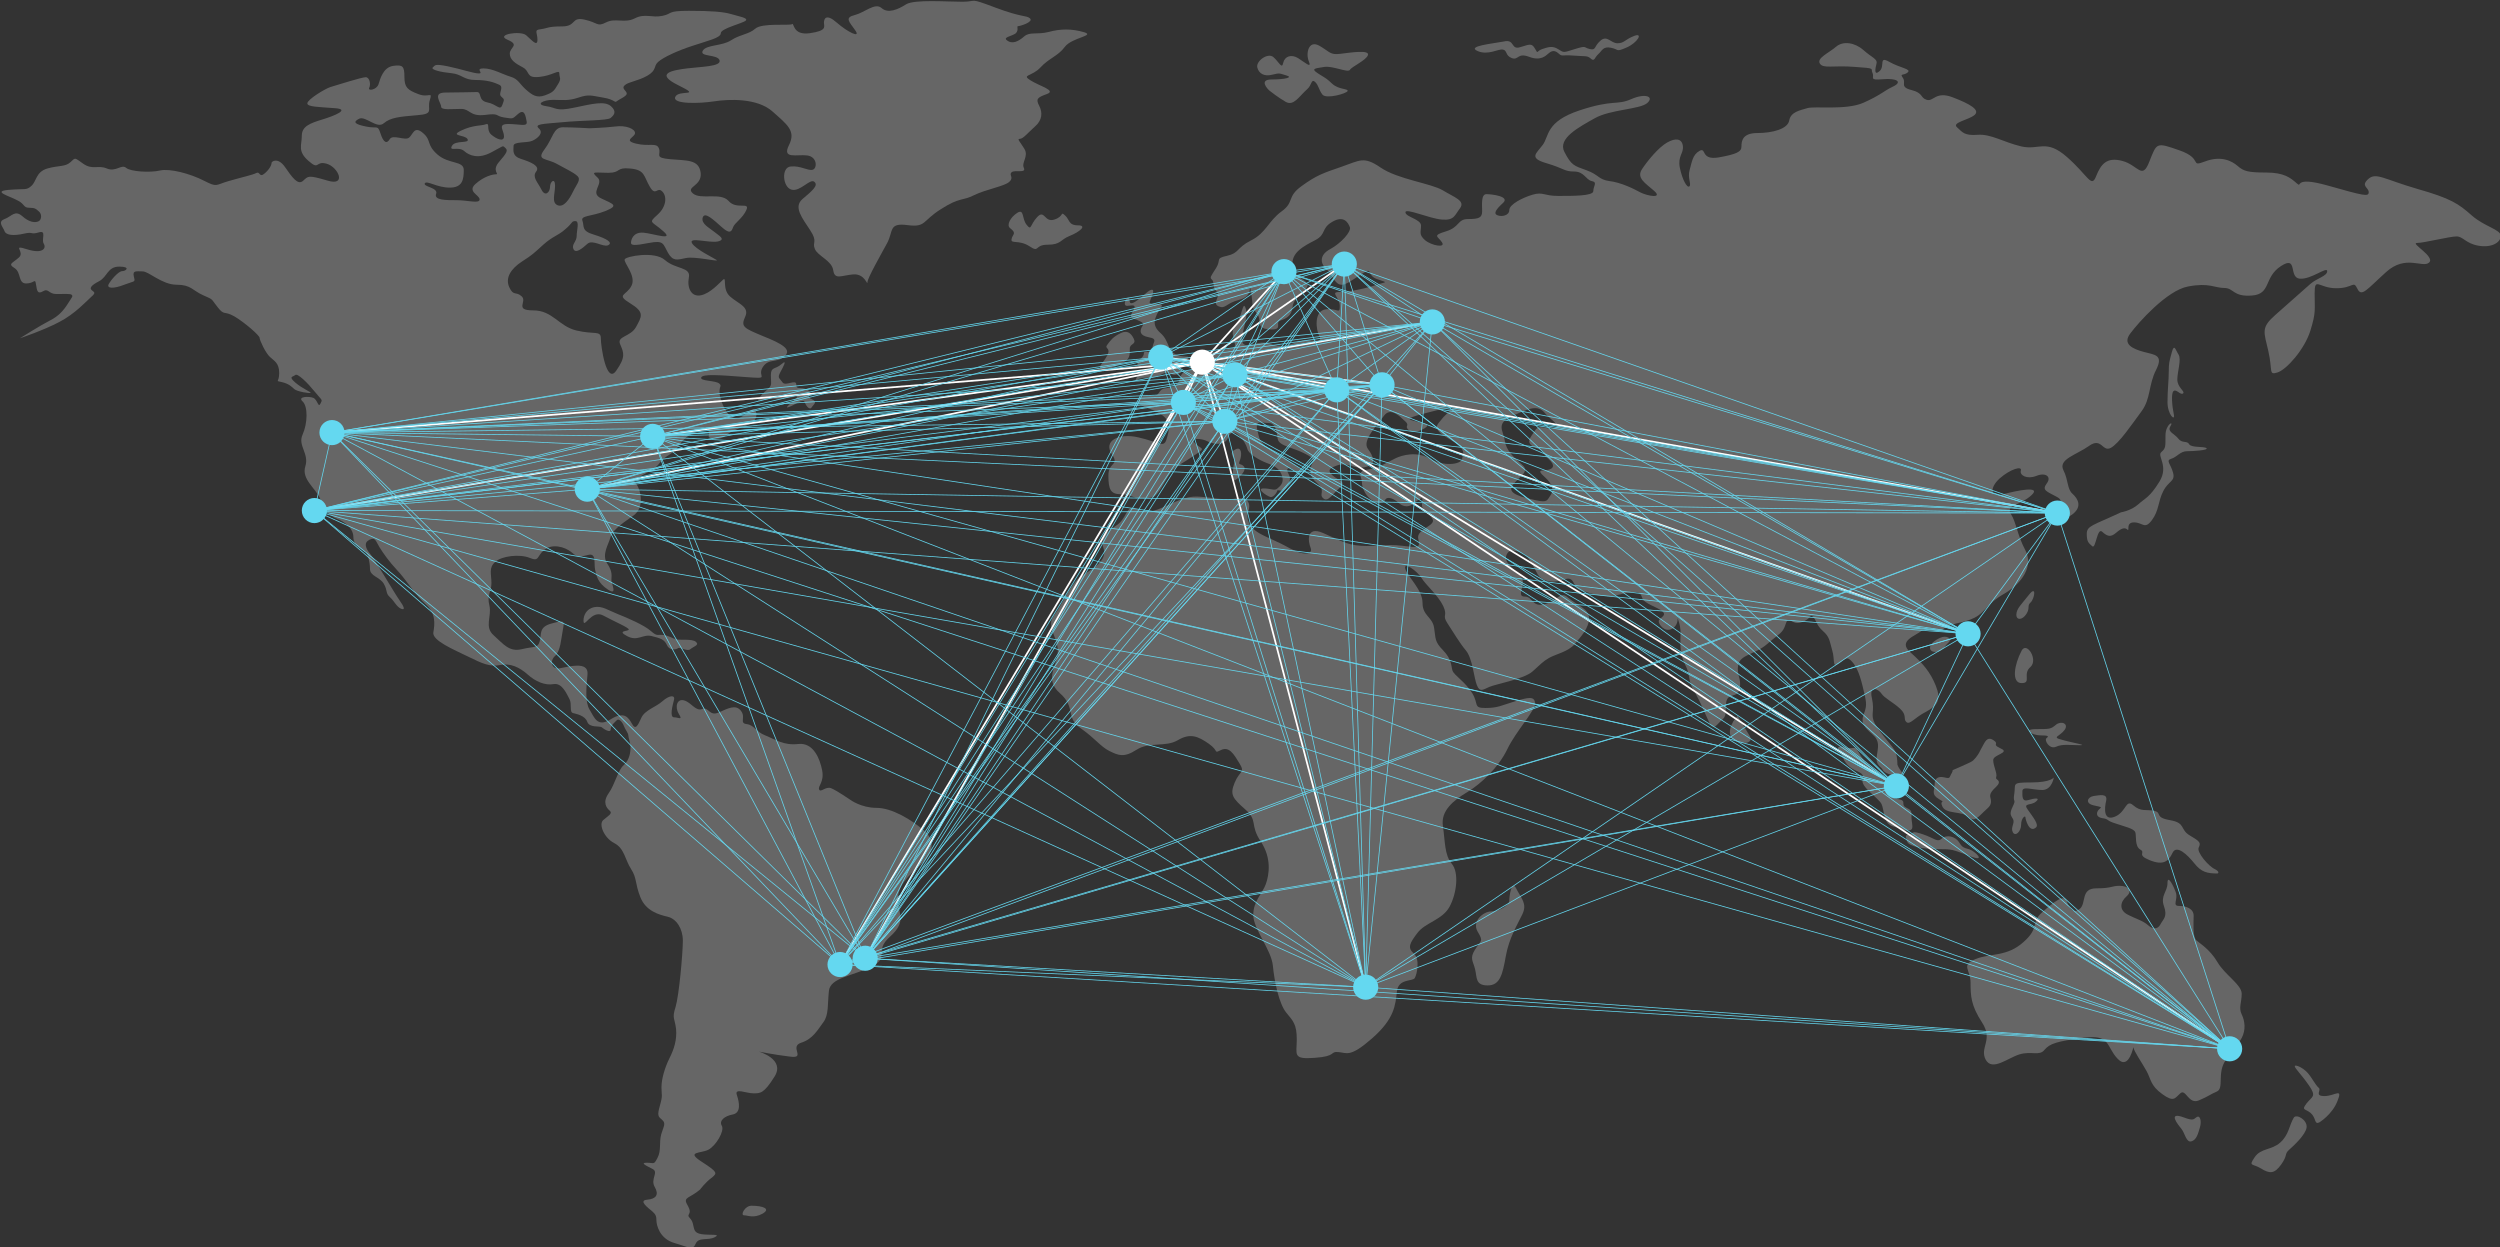 <?xml version="1.0" encoding="utf-8"?>
<!-- Generator: Adobe Illustrator 22.1.0, SVG Export Plug-In . SVG Version: 6.00 Build 0)  -->
<svg version="1.1" xmlns="http://www.w3.org/2000/svg" xmlns:xlink="http://www.w3.org/1999/xlink" x="0px" y="0px"
	 viewBox="0 0 994 496" style="enable-background:new 0 0 994 496;" xml:space="preserve">
<rect x="0" y="0" width="994" height="496" fill="#333333" stroke="none"/>
<style type="text/css">
	.st0{opacity:0.25;}
	.st1{fill:#FFFFFF;}
	.st2{fill:none;stroke:#FFFFFF;stroke-width:0.7;stroke-miterlimit:10;}
	.st3{fill:none;stroke:#64D8F0;stroke-width:0.3;stroke-miterlimit:10;}
	.st4{fill:#64D8F0;}
</style>
<g id="WERELD">
	<g class="st0">
		<path class="st1" d="M400.2,15.9c2.2,1.9,4.7,0.6,7-1.4s5-0.6,9.8-1.8c4.7-1.3,9.2-1.3,14,0.1c4.7,1.4-4.8,2.1-7.6,5.8
			c-2.7,3.7-6.3,4.5-9.7,8.2c-3.4,3.7-7.8,2.8-3.9,5.2c3.9,2.4,10.3,4,6.4,5.4c-3.9,1.4-4.4,2-3,4.7c1.4,2.7,1.2,5.7-1.7,8.2
			c-2.8,2.5-4.7,4.9-6,4.9c-1.3,0,0,1,1.8,4s-1.3,5.4-0.2,7.6c1,2.2-3.7,0.6-4.9,1.7c-1.2,1.1,1.1,2-0.9,3.8c-2,1.8-9.1,2.9-14,5.3
			c-4.8,2.4-5.6,0.7-13.1,5.5c-7.6,4.7-5.9,7.4-13.4,6.4c-7.6-1-5.5,2.4-8.1,7.2c-2.6,4.8-7.8,13.9-7.8,15.5c0,1.7-0.9-3.5-5.7-3.1
			c-4.7,0.4-7.3,2.3-7.9-1.6c-0.5-3.9-6.2-5.7-7.3-8.5c-1.2-2.8,1.3-2.7-1.9-7.5c-3.1-4.8-6.7-9.1-3.1-12.3c3.6-3.1,6.6-5.4,4.8-6.9
			c-1.7-1.5-5.7,4.1-9.1,3.1c-3.5-0.9-4.2-8.9-0.3-9.2c3.9-0.4,6.8,1.8,8.7,1.3c1.9-0.5,1.9-5.2-2.2-5.7s-10.1,1.6-7.2-4.1
			c2.8-5.6-0.5-8-6.6-13.4c-6.1-5.4-17.4-4.9-23.2-4c-5.8,0.9-16.8,1.2-15.4-1.8c1.4-3,10.9,0.2,1.2-4.6c-9.8-4.8-2-6,3.5-6.7
			c5.5-0.7,13.6-0.7,12.9-3.2c-0.7-2.5-8.1-1.3-6.7-3.8c1.4-2.5,7.7-1.8,11.3-4.2c3.7-2.4,7-2.3,9.6-4.6c2.7-2.4,13.7-1.1,14.6-1.8
			c0.9-0.8,0.1,4.6,7.1,3.6c7-1,5.6-2.6,5.6-4.2s0.9-3.7,5.1,0c4.2,3.7,9.8,6.5,7.3,3s-4.2-5-0.2-6c4-1,8.1-5.1,10.7-2.8
			c2.6,2.3,6.5,0.6,9.8-1.5c3.3-2,16.2-1,22.3-1c6.2,0,2.2-1.8,13.1,2.3s12.3,3,13.8,4.3c1.6,1.4-3.9,3.1-4.7,3.1
			c-0.8,0,0.5,1.5-1,2.9C402.2,14.4,398.9,14.8,400.2,15.9z"/>
		<path class="st1" d="M401.6,90.7c2.9,2.2,0.9,2.4,0.6,4.4c-0.4,2,2.9,0.1,7.1,2.8c4.2,2.8,1.8-0.6,7.2-0.6s5-2,8.8-3.5
			c3.8-1.5,7.2-4.2,3.3-4.2s-3.3-2.4-5.2-4c-1.9-1.7-0.2,0.4-4.2,1.7c-4,1.3-3.8-4.2-6.8-1c-3,3.2-2.2,5.6-4.2,3.1
			c-2-2.5-0.9-6.5-3.7-4.8C401.7,86.4,400.1,89.5,401.6,90.7z"/>
		<path class="st1" d="M519.8,35.4c-3.3,2.9-5.4,6.9-8.6,5.1c-3.1-1.8-5.7-3.9-6.5-4.5c-0.7-0.6-4.3-4.4,0.9-4.4s8.7-0.8,5.9-1.6
			c-2.8-0.8-2.5-1.1-5.7-0.3c-3.1,0.8-5.3-0.4-5.9-2.9c-0.6-2.5,4.2-6,6.4-4.1c2.2,1.9,3.4,5,3.9,2.3c0.6-2.7,3.3-3.5,5.9-1.9
			c2.6,1.6,5.6,4.4,4.3,1.3c-1.3-3-0.2-8.7,4.2-6.2c4.3,2.5,4.2,3.7,8.3,3.2c4.1-0.5,11.7-1.7,11,0.5c-0.7,2.1-6.5,4.6-7.2,5.9
			c-0.8,1.2-6.8-1.7-10.1-1.2c-3.3,0.6-5.9,0.5-2.4,2.7s3,1.7,5.6,4.1c2.6,2.3,6.4,1.8,6,2.8c-0.4,1-8.5,3.3-10,1.4
			c-1.5-1.9-1.5-3.8-3-5.1C521.3,31.3,521.6,33.8,519.8,35.4z"/>
		<path class="st1" d="M587.5,20.3c4.2,1.8,8.1-0.9,10-0.6c1.9,0.3,0.9,2.4,3.6,3.4c2.7,1,2.2-2.3,6.9-0.5c4.7,1.8,6.7-0.6,7.5-1.2
			c0.8-0.7,2.2-1.9,4-0.3c1.8,1.6,1.1,0.6,6.1,1c5,0.4,5.4-0.1,6.9,1.2c1.5,1.4,1.5-0.5,3-1.8c1.5-1.3,1.8-3.2,5.1-2.5
			c3.3,0.7,1.7,1.8,6.1-0.1s6.8-6.1,3-4.6c-3.8,1.5-3.9,2.9-6.6,2.9s-4.1-3.4-6.8-1s-1.6,3.9-4.2,3.3c-2.6-0.6-1.1-1.5-5.9,0
			c-4.8,1.5-4.3,1.5-6.6,0.1c-2.3-1.5-4-0.9-6.4-0.1c-2.4,0.8-1.6,2.2-2.8,0c-1.3-2.2-1.7-2.1-5.8-0.8c-4.1,1.4-2.1-3.3-6.7-2.2
			C593.3,17.4,583,18.3,587.5,20.3z"/>
		<path class="st1" d="M868.3,444.3c4.2,1.6,3.9,0.5,5.2-0.2s1.9,1.7,1.2,4.1c-0.7,2.4-1.3,5-3.4,5.6c-2.1,0.6-2.6-3.4-4-5
			C866,447.2,861.6,441.8,868.3,444.3z"/>
		<path class="st1" d="M884.9,421.6c-3.5,5-0.5,11.1-3.5,12.4c-3,1.3-2.9,1.7-7.1,3.5c-4.2,1.8-5.2-4.8-7.4-2.8
			c-2.2,1.9-2.5,3.7-7.2,0.3c-4.7-3.4-4.4-5.8-6.2-9.1c-1.8-3.3-5.2-8.1-5.2-9.4s-1.6,9.4-6.3,4.5s-2.7-9.8-13.4-8.4
			c-10.7,1.4-13.6,2.3-15.7,4.8c-2,2.6-5.2,0.4-9.9,1.8c-4.7,1.4-10.9,6.9-13.5,2.1c-2.5-4.8,3.1-7.8-1.4-14.7
			c-4.5-6.9-4.6-10.7-4.6-15.9c0-5.2-4.1-7,2-9.4c6.1-2.4,12.4-0.8,19-6.7c6.7-5.9,2.8-7.8,7.5-11.9c4.7-4.2,8.7-7.3,9.7-4.5
			c0.9,2.8,2.7,5.4,5.3,3.1c2.6-2.3,0.2-8.1,6.5-8.1c6.3,0,5.9-1,9.3-1c3.4,0,5.3,1.9,2.7,4.2c-2.7,2.4-2.8,5.4,0.2,7.1
			c3.1,1.7,6.3,2.5,8.3,4.3c2,1.8,3.9,1.8,5-0.3c1.1-2.1,2.9-3,1.4-7.2c-1.5-4.2,1.4-5.7,1.4-9.2c0-3.5,2.3,0.9,3.3,3.7
			c1,2.8-1.6,5.4,1.3,5.4s5.8,1.1,5.8,3.9c0,2.8-0.5,8.3,1.1,9.8c1.6,1.4,5.4,3.6,8.4,8.7c3,5.1,9.6,8.9,9.6,12.5s-1.3,5.5,0,8.2
			c1.3,2.7,1.7,6.2,0,9.4C889.7,415.6,887.2,418.4,884.9,421.6z"/>
		<path class="st1" d="M912,444.4c-1.9,3.2-1.9,6.8-5.4,9.9c-3.5,3.1-7.7,2.1-10.2,5.9c-2.5,3.7-0.8,2.3,2.6,4.4
			c3.4,2.1,5.3,2.2,8-1.6c2.7-3.8,1.2-4.1,3.1-5.8c1.9-1.7,6.6-6,7-8.9C917.5,445.3,913,442.7,912,444.4z"/>
		<path class="st1" d="M922.1,446.3c-2,0.9-1.1-1.7-3.3-3.7c-2.2-1.9-3.9-1-1.7-3.9c2.2-2.8,4.1-2.6,0.9-7.2
			c-3.2-4.6-5.6-6.7-5.6-7.6c0-0.8,3.9,0.6,6.1,3.9c2.2,3.3,2.6,4,3.5,4.8c1,0.9-1.9,3.2,2.2,3.2c4.1,0,7.4-3.5,5.2,1.9
			C927.3,443.2,922.1,446.3,922.1,446.3z"/>
		<path class="st1" d="M602.8,353.2c2.1,4.1,4.5,6.1,2.5,10.3c-2,4.2-5.3,9.4-6.6,16.7c-1.3,7.3-2.3,11.6-7.2,11.6
			c-4.9,0-4.2-3-5-6.4c-0.8-3.4-2.3-4.2,0-7.9c2.3-3.6,3.5-3,1-7.1c-2.4-4.2,2.4-8,5.3-8c2.9,0,7.3-2.2,7.3-4.4
			C600.1,355.9,601.1,349.9,602.8,353.2z"/>
		<path class="st1" d="M881.7,347.3c-4.2,0-6.5-0.6-9.2-4c-2.8-3.5-7.1-7.6-8.7-4.2c-1.6,3.4-3.7,5.1-9.1,2.9
			c-5.4-2.2-1.4-2.9-3.7-4.2c-2.3-1.3-1.5-5.4-2-6.9c-0.6-1.5-4.1-2.2-7.9-3.5c-3.9-1.2-2.4-1.7-5.2-2.1c-2.8-0.4-2.4-2.5-1.3-3.5
			c1.1-1,1.3-0.8-2.2-1.6s-2.4-3.3,0-3.7c2.4-0.3,5.7-1.2,5,1.9c-0.7,3-1.1,8.2,3.5,6.3c4.6-1.9,4.2-7.2,7.3-4.5
			c3.1,2.7,5,1.5,8.3,2.2c3.3,0.7-0.1,2.6,6.3,3.7c6.4,1.1,3.8,3.7,7.9,6.1c4.1,2.4,4.4,2.9,3.5,4.8c-0.9,1.9,4.1,7.6,6.5,8.6
			C882.9,346.8,881.7,347.3,881.7,347.3z"/>
		<path class="st1" d="M783.8,340.6c-7.7-2.9-7.4-3-13.2-3c-5.8,0-11.6-1-12.3-3c-0.6-2-1.1-2.5,0.9-2.9c2-0.4,0.5-1.6,5.3,0
			c4.8,1.6,5.7,3.4,7.6,1.7c1.9-1.7,5.3-0.8,6.7,1.3c1.3,2.1,1.7,2.3,4.2,3C785.4,338.5,789.7,342.8,783.8,340.6z"/>
		<path class="st1" d="M760,323.9c-0.2,3.8,1.7,6.3-1.6,6.3c-3.2,0-1.5-0.6-5.6-1.6s-3.5-6.4-4.7-8.9c-1.2-2.5-8.5-6.8-7.5-9.8
			c1-3-2.8-2.9-5.3-5.1c-2.5-2.2-2.5-4.2-3.9-5.9c-1.3-1.7-0.6-2.6,2.4-1.7c3,1,3.6-1,4.9,1.4c1.3,2.4,2.9,4.8,6.8,7.6
			c3.9,2.7,9.6,6.2,8.3,8.5c-1.3,2.3-1.7,2.6,1.3,3.1c3,0.6,0.6,2.1,2.6,3.2C759.8,322.1,760,322.3,760,323.9z"/>
		<path class="st1" d="M789.9,321.7c-3.3,2.9-4.6,5.5-7.2,3.1c-2.7-2.4-8.9-1-10.4-4.1c-1.4-3,1.8-1.1-1.4-3
			c-3.2-1.9-1.7-3.4-1.7-5.8c0-2.4,1.3-3.4,3.9-2.8c2.5,0.6,1.8,0.1,2.9-1.7c1.1-1.9-1.2-0.4,3.4-2.5c4.6-2.1,4.7-1.9,6.2-3.7
			c1.5-1.9,1.4-2.3,2.5-4.2c1.1-1.9,1.9-4.4,4.5-2.7c2.6,1.7-1,1.5,2.9,3.3c3.9,1.7-3,2.4-3,4.6c0,2.3,1.7,5.4,1.2,6.7
			c-0.5,1.2,1.4,1,1,2.5c-0.4,1.5-4.1,3.2-3.3,5.8C792.1,319.7,791,320.7,789.9,321.7z"/>
		<path class="st1" d="M809.5,329c-2.7,2.4-4.2-3.3-4.2-4.1s-1.7,0.3-1.7,3s-2.3,4.9-3.3,3c-1-1.9,0.9-3.6,0.1-5.2
			c-0.9-1.6-1.6-2-0.1-5.1c1.5-3.1-0.1-1.2,0.6-5.1c0.6-3.9-1.3-4.4,6.7-4.4c7.9,0,9-2,9-2s-0.7,5-4.6,5c-3.9,0-7.9-1.7-7.9,0.5
			c0,2.1-0.2,4.3,2.4,3.5c2.6-0.8,4.9-1,3,0.6c-1.9,1.7-5.4,0.4-3.2,3.3C808.4,325,810.8,327.9,809.5,329z"/>
		<path class="st1" d="M826.9,296.3c-3.5,0-6.8-0.6-9.4,0.6c-2.7,1.2-4.7-2.6-3.9-3.3c0.8-0.7,1.5-1.2-2.1-1.2c-3.6,0-7.5-2.5-2-2.5
			s5.9,0,7.9-1.7s5.3-0.6,3.5,2c-1.9,2.6-5.3,2.9-1.2,3.9C823.6,295.3,830.4,296.3,826.9,296.3z"/>
		<path class="st1" d="M982.7,85.6c-5.2-4.6-8.2-6.7-21.6-10.5c-13.4-3.9-16.4-6.7-19.5-3.9c-3.1,2.8,0.2,3.3,0.2,5.2
			s-1.7,1.5-16.2-2.6c-14.5-4.1-9.9,1.3-12.4-0.9c-2.5-2.2-5-4.3-12.2-4.3c-7.1,0-8.9-0.5-11.3-2.6c-2.4-2.1-6.7-4.2-13-1.8
			c-6.3,2.4-0.6-1.1-10.1-4.4c-9.4-3.3-9-3.1-12,4.4c-2.9,7.6-4.4,1.5-10.7-0.2c-6.3-1.7-8.6,1.3-10.5,6.1c-1.9,4.8-3-0.1-11.5-7.6
			c-8.5-7.5-11.1-2.6-18.3-4.3c-7.1-1.7-12-5-17.3-4.6c-5.3,0.4-6-1-8.2-3c-2.2-1.9,4.7-2.9,7-4.9c2.3-2-1.9-4.4-8.7-7
			c-6.8-2.6-7.6,1.8-10.3,1c-2.7-0.8-1.3-2.7-6.1-3.9c-4.8-1.2-2-2.8-3.4-4.8c-1.4-2,0.3-0.8,1.9-2.2c1.6-1.4-2.9-1.7-7.3-4.2
			c-4.4-2.5-1.6,1.7-3.9,3.7c-2.3,2-1.7-1.1-1.2-3c0.5-1.9-1.9-2.4-5.2-5.4c-3.3-2.9-8-3.8-10.9-1.3c-2.9,2.5-7.8,4.5-6.4,6.7
			c1.4,2.1,5.2,0.6,13.9,1.3c8.7,0.6,6.1,0.6,7,2.4c0.9,1.9-1.6,3,4.1,2.5c5.7-0.5,7.9,1.1,4.1,2.9c-3.8,1.8-4.9,3.4-11.9,6.5
			c-6.9,3-19.2,1.2-22.2,2.1c-3,0.9-6.6,1.5-7.2,4.9c-0.6,3.4-6.7,5-12.7,5s-6.3,3.3-6.3,5.4c0,2-1.8,3-9.1,4.3
			c-7.3,1.2-4.7-4.2-7.6-2.6c-2.8,1.6-3,4.5-3.9,7.6s0.8,5.7-0.1,6.5c-0.9,0.8-2.8-2.6-3.8-7.4c-0.9-4.8,1.6-5.6,1.2-8.7
			c-0.4-3-3-3.2-6.3-1.3c-3.3,1.9-7.5,6.9-9.9,10.5c-2.4,3.6,1.3,5.6,4.8,8.7c3.5,3.1-2.5,2.1-5.5,0.6c-2.9-1.6-7.9-4-12.3-4.5
			c-4.4-0.6-4.1-2.5-9.1-4.3c-5-1.8-6-1.9-8.8-7.3c-2.8-5.4,5.9-9.9,12.1-13.4c6.2-3.5,17.9-3.5,20.8-6c2.9-2.5-0.5-4.1-6.3-1.6
			c-5.8,2.6-7,0-20.6,4.5c-13.5,4.5-12,10.2-14.6,13.7c-2.6,3.5-5.7,5.2,1.5,7.3c7.1,2.1,7,3.3,11,3.3c4,0,4.6,3.3,7,3.8
			c2.4,0.5,0.6,1.9,0.6,4c0,2-8.6,1.9-14.1,1.9c-5.5,0-5.9-1.7-10-0.5c-4.1,1.2-9.3,3.9-9.3,6.1c0,2.2-3,2.8-4.7,2.1
			c-1.7-0.6-0.7-2.3,2.2-4.9c2.9-2.6-4.4-3.5-6.6-3.5c-2.2,0-1.7,4.2-1.7,6.8c0,2.6-1.3,3.1-5.6,3.1c-4.3,0-3.2,3.2-8.8,4.9
			c-5.6,1.7-3.2,1.9-1.6,4.3c1.7,2.4-4.1,1.4-6.7-0.8c-2.6-2.3-1.6-3.2-1.6-5.8c0-2.6-6.2-3.4-6.2-5.3c0-1.8,9.5,2.5,14.5,2.9
			c4.9,0.4,5-1.6,7.2-4.5c2.2-3-2.2-4.3-6.8-7.1c-4.6-2.8-18-4.4-24.8-9.1c-6.7-4.6-8.2-2.8-15.5-0.3c-7.3,2.5-10,3.4-15.9,7.7
			c-6,4.3-2.7,6.3-8,10.1c-5.2,3.8-6.2,8.6-12.1,11.5c-5.9,3-4.6,5-9.5,6.1c-4.9,1.1-2.2,1.4-4.4,4.9c-2.2,3.5-2.6,3.7-1.6,4.6
			c1,0.9,0.1,3.2,1.9,4.8c1.8,1.6-2.1,4.6,0.7,5.8c2.8,1.2,2.8-1.2,8.2-2.6c5.3-1.4,4-5.1,4.3-4.8c0.3,0.3,1,5.4,1,7.1
			c0,1.8,2.7,3.4,2.7,5.6c0,2.2,0.3,3.9,4.9,3.9c4.6,0,1.2-2.7,3.4-3.5c2.2-0.8,4.5-1.7,4.9-5.3c0.4-3.6,3-4.3,5.5-7.6
			c2.4-3.3-4.7-3.1-5.5-8.7c-0.7-5.5,4.4-8,9-10.4c4.6-2.4,2.2-4.6,6.8-7.3c4.6-2.7,6.3,0.3,7,2.1c0.7,1.8-3.6,6.5-7.9,8.8
			c-4.3,2.3-3.9,5.7-1.4,7.9c2.6,2.3,1.8,3.3,4.2,5.5c2.4,2.1,5.3-0.8,10-3.7c4.6-2.9,1.4,0.6,6,2.2c4.6,1.6,3.6,0.9-0.1,2.2
			c-3.7,1.3-10.9,2.9-14.9,2.9s0.1,2.1,0.1,5.6c0,3.5-0.8,0.7-5.6,1.3c-4.8,0.6-3.9,8.2-2.5,10.7s-1.6,1.6-5.3,1.6
			c-3.8,0-6.3,2.6-10.5,2.2c-4.2-0.3-5-2.3-10.5-0.6c-5.4,1.7-4.8-2.2-3.9-5.7c0.9-3.5,1.7-7,0.7-9.1c-1-2.1-1.2,3.4-3.5,6.5
			c-2.3,3.1-1.4,4.7-0.7,7.5c0.7,2.8-1.4,2.3-4.6,3c-3.1,0.8-5.6,0.6-7.4,4.2c-1.8,3.6-3.5,3.3-7.2,4.3c-3.6,1-1.4,4.6-5.1,6
			c-3.7,1.4-4.3,0.1-5.9,2.7c-1.6,2.6-6.3-0.5-7.8,2.5c-1.5,3,4.4,3,8.7,5.9c4.3,2.8,3.3,6.4,2.2,10c-1.1,3.6-3.1,1-11.2-0.8
			c-8.1-1.9-13.9,1.6-10.6,6.5c3.3,4.9-1.3,3.1-1.3,8.7c0,5.5,0.9,7.4,4.9,7.4c4,0,5,1.9,9.4,1.6c4.4-0.3,4.5-0.3,8.2-6.6
			c3.7-6.3,4.2-5.5,10.4-9.6c6.2-4.1,4.6-2.9,1.8-5.4c-2.8-2.5,2.1-2.4,4.8-1c2.7,1.4,6.9,1.5,7.9-1.2c1-2.7,2.5-2.9,4.4-1.2
			c1.9,1.7,3,3.7,3.5,5.5c0.5,1.8,4.3,4.2,7.7,5.5c3.4,1.2,5.3,2.5,6.1,5.3c0.8,2.8-1,4-2,4.9c-1.1,0.9-2.4-0.1-5.4-0.1
			c-3.1,0,1.2,3,2.7,3.4c1.5,0.3,2.8-2.3,2.8-2.6s1,0.3,2.1-0.1c1.1-0.3,2-1.7,2.7-3.6c0.7-1.9-0.9-3.2-0.9-4.4
			c0-1.2,1.7-0.8,2.6,0.1c0.9,0.8,4.1,0.7,2.2-0.9c-1.9-1.6-5.3-3.4-10.7-6.9c-5.4-3.5-5-4.2-6-8.3s2-2.7,4.6-2.7s3.1,3.2,3.5,6.2
			c0.4,3,6.2,3.5,10.9,6c4.7,2.4,3.4,2.6,2.6,4.4c-0.8,1.7-1.3,4.3,2.3,7.4c3.5,3.1,0.4,4.2,2.3,5.9c1.9,1.7,3.4-1.4,6.5-4.1
			c3-2.7-0.4-2.8-2.8-5c-2.5-2.2-0.6-3.1,2-4c2.7-0.9,3.9-0.1,7.3,0.7c3.4,0.8,5.8-0.7,6.4-1.2c0.7-0.6,0.9-2.7-1.6-6
			c-2.5-3.3,3.6-9.3,6.3-13.1c2.7-3.8,6.5,0.3,8.5,2.1c2,1.8-0.4,1.8,1.3,3.4c1.8,1.6,5.5,0.3,7.2-1.2c1.7-1.5-5.5-2-6.7-3
			c-1.1-1,10.5-3.3,15.3-4.8c4.8-1.5-1.2,2.8-2.6,4.8c-1.4,2-4.6,3.5,2.8,7.7c7.3,4.2,5.8,5.8,5.3,8.1c-0.5,2.3-7.6,3-12.8-0.1
			c-5.3-3.2-11.2-1.3-13.4-0.3c-2.3,1-6.5,3.9-11.3,4.6c-4.8,0.8-2.3,2.9-2.3,5c0,2.1,1.2,4.8,3.1,6.5c1.9,1.7,5,2.6,6.1,0.6
			c1-1.9,3.9-0.1,5,0.8c1.1,1,3.5,3.1,6.8,0.3c3.2-2.8,3.3-2,2.9,0.5c-0.4,2.5,2.8,3.3,4.2,6c1.4,2.7-6.6,4-5.7,7.8
			c0.9,3.8,0,3.6-6.4,2.8c-6.4-0.8-10.5,0.4-16.4,0c-5.9-0.4-8.3-2.2-15.1-5.1c-6.8-2.9-5.9,3.5-4.9,5.9c1,2.4-2.2,3.5-8.1,0.3
			c-5.9-3.3-8.9-4.1-12.5-6.2c-3.6-2.1-5.3-5.4-4.2-8.5c1.1-3,0.2-6.1-5.5-5.1c-5.7,1-13.1-1.8-18.5-0.5c-5.3,1.3-10,4.4-13.4,5.2
			c-3.5,0.8-5,0.1-8.1-0.8c-3.1-1-2.8,4.2-7.2,6.9c-4.4,2.8-6.1,5.1-4.8,9.1c1.3,4-2.7,7.1-7.9,10.2c-5.2,3-8.1,11.4-11.7,16.1
			c-3.6,4.6,1.4,8.6,1.4,14.3c0,5.8-5.7,11.1,0.8,16.8c6.5,5.7,2.1,9.6,8.2,13.9c6.1,4.3,7.9,7.3,11.5,9.1c3.5,1.7,5.7,2.8,10.8-0.5
			c5.2-3.3,11.5-0.9,16.4-3.8c4.9-2.9,8-1.6,12.3,1.4c4.3,3,1.7,4,4.9,2.5c3.2-1.5,5,1.5,7.3,5.3c2.4,3.9,0.1,2.8-1.9,7.7
			c-2,4.8-0.8,6.2,4.3,10.7c5.1,4.5,1.6,6,6.1,12.7c4.4,6.7,3.3,13.2,2,16.9c-1.3,3.7-5,6.7-5,12.3c0,5.6,7.2,13.8,7.8,20.2
			c0.6,6.4,2.5,15.2,5.3,18.6c2.8,3.4,4.2,4.7,4.2,10.7c0,6-1.8,8,7.1,7.3c8.9-0.6,5.9-2.6,9.4-2.3c3.5,0.3,4.6,2.3,13.5-5.5
			c8.9-7.8,9.2-13.2,9.8-18.5c0.5-5.3,6.2-4,7.1-5.4c0.9-1.5,2.2-7.6-0.4-9.8c-2.6-2.3-1.6-4.1,1.5-8.2c3.1-4.1,9.8-5.1,12.7-10.3
			c2.9-5.3,3.9-13.7,0.9-17.2c-2.9-3.5-2.6-8.9-3.5-15c-0.9-6,4.1-10.1,9.6-13.4c5.5-3.3,12.5-9.8,16-17.1c3.5-7.3,11-15.1,11-18.2
			s-2.8-2.4-8.1-0.8c-5.3,1.6-6.6,2.6-11.6,2.6c-5,0-2.5-1.5-5.3-6c-2.8-4.5-7.2-7-7.8-8.9c-0.6-1.9-0.2-4.4-3.7-8
			c-3.5-3.6-2.9-4.6-3.6-9c-0.7-4.4-4.6-4.7-4.6-9.9c0-5.2-5.7-10.1-6.8-13.4c-1.1-3.3,4.6,0.6,6.4,3.5c1.7,2.8,6.5,6.8,8.6,11.1
			c2,4.3-0.6,3.4,1.7,6.9c2.3,3.5,4.8,7.8,7.4,10.9c2.6,3.2,3.1,10.7,4.3,13.7c1.2,3,2.4,1.8,5,0.7c2.5-1.1,13.7-3.1,17.1-6.1
			c3.4-3,4-3.9,6.6-5.4c2.6-1.5,7.7-2.5,10.2-5.5c2.5-3,5.7-6.4,5.7-10.3c0-3.8-4.8-5.1-8.2-8.1c-3.4-3-3.9,1.1-9.3,2.5
			c-5.4,1.4-4.6-3-8.1-3c-3.5,0,0.6-4.6-1.2-7.5c-1.8-2.9-7.2-5.5-6.1-8.8s4.6-1.7,6.8-0.7c2.3,1,4.5,6,5.7,8.2
			c1.3,2.2,5.2,3.9,10.2,2.1c5-1.9,3.2,3.1,7,4.2c3.8,1.1,8.6,3.5,15.3,1.7c6.8-1.8,8.3-1.2,9,1.2c0.7,2.5,6.1,3.7,8.1,5.5
			c2,1.8-1.5,2.6-1.5,3.9c0,1.3,2.3,4.4,5.1,3.1c2.8-1.3,2.4-4.3,2.4-4.3s1.2,2.6,1.2,5.8c0,3.3-0.6,7.7,1.7,12.4
			c2.4,4.7,1.1,6,3.1,9.7c2.1,3.7,3.1,5.6,5.7,11.6c2.5,6,3.2,3.4,5.6,1.3c2.4-2.1,1.6-2.6,2-7.1c0.5-4.4,4.6-1.6,5.4-5.7
			c0.8-4.1-1.3-5.2-0.6-9.4c0.8-4.2,6.7-4.1,11.6-8.4c4.9-4.3,6.1-4.1,7.3-7.9c1.2-3.8,2.2,0.7,6.3-0.7c4.1-1.4,3.1-3.4,4.5-2.2
			c1.4,1.2,1.2,3.2,3.9,5.6c2.8,2.4,2.7,4,3.8,7.8c1.1,3.7,0,6.8,2.2,5.5c2.2-1.2,3-3.4,5-1.7c2,1.8,3.5,4.7,4.9,10.5
			c1.3,5.8,2,7.1,0.5,10.9c-1.5,3.7,0.3,5.4,3.4,8.2c3.1,2.7,2.2,5.1,1.7,8.7c-0.6,3.5,1.8,4.1,2.4,5.4c0.6,1.3,3.6,2.4,6.5,2.1
			c2.9-0.3,0.2-1.5-0.7-4.2c0,0,0.1-2.7-0.7-4.9c-0.8-2.2-6.2-7.5-8.2-11.3c-2-3.8,0-4.5-1.2-10.1c-1.3-5.5,2.6-3.8,3.8-1.9
			c1.2,1.8,4.3,3.2,7.3,5.9c3,2.7,1.2,4.2,2.6,5.4c1.4,1.2,3.1-1.7,7.8-4.1c4.6-2.5,6.1-4.8,3.9-10.3s-5.1-8.9-10.2-13.4
			c-5.1-4.5,2.3-6.5,4.5-8.5c2.3-2,6.2,1.5,8.8-0.8c2.6-2.3,7.8-2.1,12.3-4.4c4.5-2.3,4.5-5.4,11.9-9.6c7.3-4.3,11.5-11.1,8.3-17.2
			c-3.3-6.2-3.6-11.1-5.8-14.5c-2.2-3.4,3.5-3.2,8.1-7.3c4.6-4.1-5.9-1.9-11.1-0.5c-5.2,1.5-5.6-2.5-1.4-6.3c4.2-3.7,9-5.1,8.4-3.1
			c-0.6,1.9,2.5,3.6,6.2,2.1c3.7-1.5,6.1,0.4,4.1,3c-2,2.7-0.2,3.1,3.9,5.3c4.1,2.1-0.8,3.7-2.2,7.2c-1.4,3.5,5.8,2.2,9-0.6
			c3.2-2.8,1.8-5.7-0.4-7.7c-2.3-2-1.6-5.3-3.7-9.5c-2.1-4.3,5.1-6,10.2-9.6c5-3.6,5.3,2.5,8.6,0.8c3.3-1.7,8.6-9.6,12.3-14.6
			c3.7-5,2.7-10.5,5.8-16.5c3-6-0.6-5.9-5-7.1c-4.4-1.2-8.5-3.1-5.3-7.3c3.1-4.2,14.6-17.2,23-18.7c8.4-1.6,10.6,0.6,14.4,0.6
			s3.4,3.6,11,3c7.7-0.6,4.6-7.2,11.5-11.7c6.9-4.5,2.9,4.6,7.5,5c4.5,0.4,10.9-5,10.9-3c0,2-4.1,2.8-6.7,5.1
			c-2.6,2.3-8.1,7.2-13.9,12.3c-5.8,5.1-4.6,6.6-2.8,14.4c1.8,7.9,0,9.6,3.6,8.5c3.6-1.1,10.8-9.2,13.1-16.6
			c2.3-7.4,1.7-8.2,1.7-14.9c0-6.7,1.7-2,8.6-2c6.9,0,6.7-3.3,8.4,0.2c1.7,3.5,3.7,0.3,11.5-6.7s14.4-1.4,17-3.7
			c2.6-2.3-7.6-7.8-4.8-7.8c2.7,0,13-2.6,15.7-2.6c2.7,0,3.6,2.8,8.8,3.7s8.8-1.3,8.8-3.9S987.9,90.2,982.7,85.6z M617.9,170.2
			c-3.1,1-5.7-1.9-7.6,1c-1.9,3-4.3,5,0.7,7c5,2,1,1,4.4,4c3.4,3,2,4.2,0.1,4.6c-1.9,0.5-5-0.4-1.5,2.7c3.5,3.1,3.9,5.4,2.5,7.4
			c-1.4,1.9-1,3.1-5.9,2c-4.8-1.1-12-2.5-9.1-6.1c2.8-3.6,6.9-5.2,3.7-8c-3.2-2.8-6.4-5.7-6.9-9.6c-0.5-3.9-3.8-6.7,2.8-9.7
			c6.6-3,10.3-4.9,13.3-1.1C616.7,167.1,621,169.2,617.9,170.2z"/>
		<path class="st1" d="M690.9,284.7c-2.5,2.2-5.1,8-0.8,9.9c4.3,1.8,6.8,0.3,5.7-1.8C694.5,290.6,690.9,284.7,690.9,284.7z"/>
		<path class="st1" d="M803.8,258.7c-3,5.7-4.1,12.9,0,12.9c4.1,0,0.2-3.6,3.5-6.4C810.5,262.3,805.8,254.9,803.8,258.7z"/>
		<path class="st1" d="M771.4,253.6c-5.1,2.3-4.9,5.6-1.9,5.6c3,0,3.2-1.9,5.1-3.6S774,252.4,771.4,253.6z"/>
		<path class="st1" d="M806.7,236.5c-2.8,3.6-5,5.5-5,7.9c0,2.3,2.4,2.2,4-0.3c1.6-2.5,0.1-3.2,1.7-4.6
			C808.9,238.1,809.9,232.4,806.7,236.5z"/>
		<path class="st1" d="M843.3,203.7c-11.3,5.3-13.6,5.3-13.6,8.6c0,3.3,0.8,3.6,2.2,4.9c1.4,1.2,1.9-7.6,3.9-5.8
			c2,1.8,3.3,2.4,5.6,0.4c2.3-2,3.5-2.1,4.5-1.2c1,0.8-0.9-2.9,2.6-2.9s4.2,3,7.1-0.9c2.9-3.9,2.4-7.4,4.5-11.5
			c2.1-4.2,4.9-3.8,3.9-7.4c-1-3.6-3-4.8-0.7-5.5c2.3-0.7,3.6-3,6.2-3s8.7-0.4,7.8-1.2c-0.9-0.8-6.1-0.1-6.9-1.6
			c-0.8-1.5-2.8-0.2-4.3-2.2c-1.5-2-4.6-2.7-3.1-5c1.5-2.3-2-0.8-2,3.8s0.1,5-1.7,6.6c-1.7,1.5,3.1,5.5-0.7,11.7
			c-3.9,6.3-5.5,6.4-8.4,9S843.3,203.7,843.3,203.7z"/>
		<path class="st1" d="M864.3,164.7c-0.6-2.8-1.2-8.3-0.1-9.2c1.1-1,2.8,1.8,3.8,0.9c0.9-0.8-2.3-2.3-2.3-5.5c0-3.1,1.7-8,0.5-9.9
			c-1.2-1.8-1.7-4.6-2.7-0.9c-1,3.7-1.2,4.2-1.2,7.7s-0.5,7.1-0.5,12.1S865,167.8,864.3,164.7z"/>
		<path class="st1" d="M461.9,121.7c-3.4,5.2-3.9,7.7-0.4,10.8s2.6,7.1,6.4,8.6c3.8,1.5,6.8-0.6,2.7,3.1s1.4,2.8-2,4.4
			c-3.4,1.5-2.8-1.7-6.9,0.3c-4.1,2.1-7.4,0.5-9.4,2.1c-1.9,1.7-0.1-2.4,2.5-3.6c2.6-1.2,9-1.3,4.8-1.3c-4.2,0-8,0.4-7.3-1.6
			c0.7-2,2.5-2.4,2.5-4c0-1.6,3.4,0.6,3.4-1.9c0-2.5,2.5-3.8-1.4-4.5c-3.9-0.7-3.5-2.6-2.9-3.9c0.6-1.2,1.6-1.6-1.6-2.9
			c-3.1-1.3-3.2-1.1-1.7-3.9c1.6-2.8-0.9-1.8-2.5-1.8c-1.7,0-0.6-3.2,0.5-3.2s-0.5,3.5,2.7,1.6c3.1-1.9,5.3-4.8,6.7-4.8
			s-0.4,3.4-0.9,4.8C456.6,121.6,462.8,120.3,461.9,121.7z"/>
		<path class="st1" d="M445.7,132.4c-3.3,1.6-4,2.8-5.4,4.6c-1.4,1.8,1.5,1.1,0,4.2c-1.5,3.1-4.3,4.8-2.2,5.7c2.1,0.8,6.3-1.7,8.8-3
			c2.5-1.3,2.3-3.2,2.3-5.3c0-2.1,2.7-1.5,1.6-3.9C449.6,132.2,448,131.3,445.7,132.4z"/>
		<path class="st1" d="M491.4,178.6c-3.4,1.6-0.3,3.4-0.6,4.8c-0.3,1.4-1.5,8.5,0.3,7.5c1.7-1.1,4.7-3.9,3.5-5.4
			c-1.2-1.5-2.6-0.2-1.6-2.5C493.9,180.7,493.6,177.5,491.4,178.6z"/>
		<path class="st1" d="M298.8,479.4c4.5,0,7.9,1.2,4.3,3.2c-3.5,1.9-5.8,0.6-7.3,0.6C294.3,483.2,296.1,479.4,298.8,479.4z"/>
		<path class="st1" d="M278.4,472.9c-4,3.5-6.8,3-5.3,5.8c1.6,2.8,1.2,3.3,0.7,4.3s1.2,1.3,1.7,3.6c0.6,2.3,0.4,3.6,3.4,4.1
			c3,0.5,8.1-0.2,5.3,1.2c-2.8,1.5-6.4-0.2-7.6,2.6c-1.2,2.8-2.6,1.4-8.5-0.3c-5.9-1.7-7.1-7.2-7.1-8.9c0-1.7-0.3-2.5-1.7-3.7
			c-1.4-1.2-5.7-4.3-2-4.6c3.6-0.3,4.8-2,3-5.1c-1.8-3.1,1.7-5.8-0.8-7.1c-2.5-1.3-5.2-2.5-2.3-2.5c2.9,0,2.7,1,4.2-1.9
			c1.6-2.9,0.6-6.2,1.5-9.4c0.9-3.1,2-4.3,0.4-5.7s-2.1-1.6-0.9-5.8c1.2-4.2,0.6-3.9,0.6-7.2s1.3-7.7,3.1-11.4
			c1.9-3.7,3.1-7.5,2.7-11.8c-0.5-4.3-1.7-4.1-0.2-8.7c1.4-4.6,2.9-21.5,2.9-26.4c0-4.8-2.6-8.7-6-9.5c-3.4-0.8-8.7-2.2-10.9-7.8
			c-2.2-5.6-1.3-7.5-3.7-11.2c-2.4-3.7-2.6-8.2-6.7-10.3c-4.1-2.1-6.2-7.5-4.4-9.1c1.8-1.6,3.9-2.6,2.7-3.7c-1.3-1.1-3.1-3.3-0.5-7
			c2.6-3.7,3.6-9.1,6-11.2c2.4-2.1,2.7-5.4,2.7-7c0-1.6-0.9-4.1-0.9-4.9c0-0.8-1.3-2.4-1.8-3.8c-0.6-1.5-1.9-2.9-2.7-2.2
			c-0.7,0.7-2.5,2.1-2.5,3.7c0,1.6-2.7-0.1-3.5-0.8c-0.8-0.7-4.9,0.3-5.8-2.2c-0.9-2.5-4.2-3.1-5.7-3.5c-1.5-0.4-0.3-3.6-1.4-5.6
			c-1.1-2-2.9-6.5-6.3-5.9c-3.4,0.6-7.2-1-10.4-3.9c-3.2-2.8-6.7-4.5-10.8-3.7c-4.1,0.8-7-0.5-12.7-3.3c-5.7-2.8-14.5-6.4-13.9-9.7
			c0.6-3.3,1-7.6-3-11.1c-4-3.5-8.2-10.3-11.4-13.6c-3.2-3.4-5.5-6.7-7-9.1c-1.5-2.4-1.6-4.2-4-3c-2.4,1.2-1.6,3.4,0.4,5.8
			c2,2.4,9.5,15.4,11.5,18.2c2,2.8,2.4,4.2,0.6,3.4c-1.8-0.8-2.6-3-4.4-4.6c-1.8-1.6-0.8-2.5-2.4-5.3c-1.7-2.8-5.5-3-5.5-5.9
			c0-2.8-0.9-5.9-1.6-6.6c-0.8-0.7-5-2.4-5-6c0-3.6-3.5-6.2-6.5-7.3c-3.1-1.2-5-3.9-6.8-8.2c-1.9-4.2-7.4-7.6-5.8-12.7
			c1.6-5.1-3.1-8.2-1.1-12.6c2-4.4,2.2-11.2,0-13.2s2.6-2.1,4.3-1.4c1.7,0.8,1.9,4.1,2.8,2.3c0.9-1.8,0.8-1-2.2-4.7
			c-3-3.7-6.9-7.5-7.8-6.7c-0.9,0.8-2.9,0.5,0,3c2.9,2.5,6.4,3.8,6.1,4.1c-0.4,0.3-5.4-0.5-6.5-1.5c-1.1-1-2.1-2.1-5-2.8
			c-2.8-0.7-1,0.4-1-3.6c0-4-2-4.8-3.7-6.4c-1.7-1.5-4.1-6.7-4.1-7.6c0-0.9-5.8-6-10-8.5c-4.2-2.4-3.9-0.1-6.7-3.7
			c-2.8-3.5-1.4-2.8-5.7-4.7c-4.3-1.9-4.8-4.2-10.6-4.2c-5.8,0-11-5.3-13.5-5.3c-2.4,0-4.1-0.5-3.5,2c0.6,2.5,0.6,1.6-3.8,3.3
			c-4.3,1.7-7.1,1.5-6.2-0.2c0.9-1.7,3.9-5.2,5.4-5.2s3.5-1.8-1.2-1.8s-4.7,4.1-8,5.8c-3.3,1.7-3.9,2.8-2.9,3.6
			c0.9,0.8,1.8,0.9-0.2,2.6c-1.9,1.7-6.5,6.8-12.7,10c-6.2,3.3-15.7,6.5-15.7,6.5s8.6-5.4,12-7.1c3.4-1.7,5.4-4,7.1-6.7
			c1.7-2.7,2.1-2.9,1.5-3.5c-0.6-0.5-3-0.3-6.1-0.3c-3.1,0-3.1-2.4-5.3-1.1c-2.2,1.3-2.4-0.2-2.8-2.8c-0.4-2.6-0.6-0.3-3.9-0.3
			c-3.3,0-1.9-4.4-4.6-6.1c-2.8-1.7-0.9-1.9,1.7-4.2c2.6-2.3-3.1-5.3,3.2-3.3c6.3,2,7.8-0.4,6.7-2.2c-1.1-1.8,1.3-5.5-2-4.5
			c-3.4,1-2-0.4-5.9,0.5c-3.9,0.9-7.1,0.7-7.7-1c-0.6-1.7-2.9-3.7,0-4.8c2.9-1.1,4.1-3.7,7-1.2c2.9,2.6,5.2,2.7,6.5,2.1
			c1.3-0.6,1.4-2.9,0.2-3.9c-1.2-1-1.4-1.5-3.9-1.5c-2.4,0-1.7-1.5-4.6-2.9C4,78-3.4,76.1,3.4,75.5c6.8-0.6,7,0.3,9.1-1.6
			c2.1-1.9,1.7-5.5,6.3-6.9c4.6-1.3,7.1-0.6,9.2-2.5c2.1-1.9,1.4-2,5.1,0.6c3.7,2.6,5.9,0.4,9.4,1.9c3.5,1.5,5.8-1.8,7.6-0.3
			c1.8,1.6,9.7,2,13.5,1.1c3.9-0.9,11.9,1.2,17.4,4c5.5,2.8,4.4,1.8,9.9,0.2c5.5-1.6,9.4-2.4,11-3.2s1.1,2.1,3.4,0.1
			c2.3-2,2.7-3.7,2.7-4.2s2.5-2.3,5.3,1.7c2.8,4,5.1,7.4,7.2,5.5s1.9-2.4,9.7-0.1c7.8,2.4,4.3-5.4-0.3-6.7c-4.6-1.3-2.8,2.8-7.2-1.1
			c-4.5-3.9-2.7-6.2-2.7-10c0-3.8,3.3-5,8.2-6.5c4.9-1.5,11.3-4.1,4.8-4.5c-6.5-0.5-10.8-0.5-10.8-1.9c0-1.5,6.8-5.7,9.2-6.5
			c2.4-0.7,12.4-3.9,14-3.9c1.6,0,2.1,2.9,1.4,4.2c-0.7,1.4,2.9,0.9,3.7-1.4c0.7-2.3,1.9-6.7,5.8-7.3c3.9-0.6,4.5,0.2,4.5,4.4
			c0,4.2,1.3,5.2,5.5,6.8c4.2,1.7,5.8-1.4,4.6,2.4c-1.2,3.8,2,5.5-5,6c-7,0.6-10.6,0.9-13.3,3.2c-2.7,2.4-7.2-3-9.8-1.8
			c-2.6,1.3-1.8,2.2,2.7,3.1c4.5,1,4.6-0.9,5.8,2.8c1.2,3.7,2.5,4.2,3.7,2.2c1.2-2,6.1,0.8,7.7-0.6c1.6-1.4,2-4.8,5.5-1.8
			c3.5,3,1.2,4.5,5.7,8.5c4.5,4,10.5,2.4,10.5,6.2c0,3.8-0.5,7-5.6,7s-9.1-3-9.9-1.7c-0.7,1.4,5.5,1.7,4.5,4.2
			c-0.9,2.5,3.8,2.5,8.2,2.5c4.4,0,9.1,1.5,9.1-0.3s-5.1-3.1-1.6-6.2c3.5-3.1,6.9-3.8,8.2-3.8c1.3,0-1.9-1.5,1.2-5
			c3-3.5,3.6-4.5,2.4-5.5c-1.2-1.1-0.4-0.9-5.6,1.8c-5.1,2.7-8.7,1.3-10.8-0.6c-2.2-1.9-6.1,0.4-4.8-2c1.3-2.4,7.2-0.8,6.2-2.7
			c-1-1.8-7.3-1.1-2.5-3.4c4.8-2.3,8-1.8,9.8-2.5c1.8-0.6,0,2.2,2.1,4.1c2.1,1.8,5.1,3.1,5.1,0.7c0-2.4-2.8-4.9,1.7-4.9
			s7.8,1.3,7.3-1c-0.4-2.3-0.9-5.2-3.4-3c-2.5,2.2-1.9,1.9-5.6,1.4c-3.7-0.6-1.6-1.8-7.6-1c-6,0.7-5.9-2.4-9.4-2.4
			c-3.6,0-8,0.6-8-0.9c0-1.6-3.7-5.6,1.7-5.6s10.4-0.2,12.5-0.2c2.1,0,0.3,3.3,4.1,4.1c3.8,0.7,5.1,3.5,6,1.1s0.9-2.2-0.4-3.4
			c-1.4-1.2,1.3-3.7-0.8-4.7s-4.8-1.9-9.5-1.9s-5.3-2.3-9.5-2.7c-4.2-0.4-8.4-1.4-7.4-2.3c1-0.9,0.7-1.5,6.1-0.4
			c5.3,1.1,10.1,2.8,12.2,2.8c2.1,0-1.7-2,1.9-2s7.6,2.4,10.7,3.3c3.1,0.9,3.6,2.9,6.1,5.1s4.3,3.5,7.6,2.3c3.3-1.2,3.6-1.8,5.1-4.3
			c1.6-2.5,0.6-2.6,0.6-4.4c0-1.8-2.7,0.9-8.1,1.4c-5.3,0.5-3.4-2.2-6.4-3.8c-3-1.6-5.2-3-5.2-5.5s4.1-3.4-0.9-5.5
			c-5-2.1,5.2-3.7,7.4-1.8c2.2,1.9,4.5,4.8,4.5,1.8s-1.6-3.9,1.4-4.2c2.9-0.4,2.6-1.1,8.4-1.1c5.8,0,3.5-3.9,8.9-2.7
			c5.5,1.2,4.9,3,8.6,1.1c3.7-1.9,7.3,0.5,11.4-1.6s6.7-0.1,11-1c4.3-0.9,1.5-2,10.5-2c9,0,13.8,0.4,16.8,1.3c2.9,0.9,7,1.5,5.8,2.6
			c-1.2,1.1-9.9,3.1-9.9,5s-5.3,3-11.2,5c-5.9,1.9-11.7,4.6-13.7,6.4c-2,1.8-0.4,3.2-4.3,5.5c-3.9,2.2-7.5,2.4-9,3.8
			c-1.5,1.3,0.8,2.2,0.8,3.3c0,1.1-2.9,2.2-3.9,3c-1,0.9-0.6-0.6-5.5-1.4c-4.8-0.8-5.6-1.4-9.8,0c-4.2,1.4-6.2,0.9-10.1,0.9
			c-3.9,0-7.2,1.8-2.8,2.5c4.4,0.6,3.7,2.2,11.2,0.6c7.6-1.6,12.1-2.7,14.6-0.6c2.5,2.2,1.2,3.6-0.1,4.7s-11.4,0.9-19.3,1.7
			c-7.9,0.7-11.2,0.7-9.2,2.5c2,1.8-0.6,4-2.7,4.9c-2.1,0.9-7.4,0.2-7.4,2s-0.7,4,3,5.2c3.8,1.2,7.7,2.8,6,5
			c-1.7,2.2,0.6,4.2,2.1,7.2c1.5,3,3.4,1,3.4-1.1c0-2.1,2-3.8,2-0.5c0,3.3-1.5,6.7,1,7.8c2.5,1,4.7-2.4,6.2-5.5
			c1.5-3.1,3.3-4.7,1.6-6.2c-1.7-1.5-3.7-2.3-8-4.7c-4.3-2.4-8.4-1.3-5-5.8c3.4-4.5,3.5-8.8,7.3-8.8c3.9,0,10.6,0.4,10.6,0.4
			s6-0.2,10.2-0.7c4.2-0.6,7.9,0.9,7.9,2.6c0,1.7-4.9,2.9,0.4,4.2c5.3,1.3,8.1-0.6,9.1,1.9c1,2.6-2.1,3.7,4.5,4.3
			c6.6,0.6,11.4,0,12.1,5.4c0.6,5.4-6.2,5.5-3.1,8.2c3.1,2.7,11-0.6,14.2,3c3.1,3.6,8.5,0.2,7.1,3.5c-1.4,3.3-4.7,5.2-5.3,6.9
			s-1.2,3-4.5,0c-3.4-3-6.8-6.3-7.6-3.8c-0.7,2.5,2.7,4.1,4.5,5.6s5,3.1,1.5,3.9c-3.6,0.7-11.5-1.9-10.3,0.6c1.3,2.5,9,6.1,9.9,6.8
			c0.9,0.8-8.9-1.6-12.3-0.8c-3.4,0.7-5.1,1.4-7.1-2.1c-2-3.5-1.5-5.1-7.6-3.9c-6.1,1.2-7.1,0.9-7.1-0.1s0.7-4.3,4.9-4
			c4.2,0.4,12.5,3.4,7.9-0.6c-4.6-4.1-6.1-3.1-2.3-6.5c3.8-3.4,3.8-7.6,1.8-9.4c-2-1.8-2.5,2.3-4.9-1.9c-2.4-4.2-1.9-6.6-7.7-7.1
			c-5.8-0.6-3.6,1.7-8.7,1.7c-5.1,0-7.3-0.8-4.4,1.8c2.9,2.5-3.4,6.1,1.6,8.4c4.9,2.3,7,2.8,1.6,5c-5.5,2.2-10,1.7-9.1,3.9
			c0.8,2.2-0.6,4,4.6,5.5c5.2,1.6,7.6,3.2,5.6,4.2c-2,0.9-6.1-2.4-8.2-0.6c-2,1.8-4.7,4.1-5.6,2.1c-0.8-1.9,1.3-2.9,1.3-5.2
			c0-2.3,1.2-5.9-0.5-5.9c-1.7,0-0.9,0.6-4,3.2c-3,2.7-4.9,2.7-8.8,6.2c-3.9,3.5-4.1,3.9-8.5,6.7c-4.4,2.9-6.7,6.5-5,10.2
			c1.7,3.7,2.6,1.5,4.9,3.6c2.4,2.1-3.1,5.6,4.6,5.6c7.8,0,10.1,6.3,17.2,8s9.7-0.1,9.7,3.1c0,3.2,2.2,18.5,6.1,12.9
			c3.9-5.5,3-7.2,1.6-10.5c-1.5-3.3,4.1-2.9,6.3-6.9c2.2-4.1,3.6-5.8-2.3-9.4c-5.9-3.6-1.5-3,0.5-7c2-4-3.3-9.3-2.7-10.5
			c0.5-1.2,11.9-3.4,16,0.3c4.2,3.7,10.4,2.7,9.5,6.9c-0.8,4.2,1,7.9,4.8,7.1c3.8-0.8,7.2-4.8,8.8-6.2c1.6-1.4-0.5,3.8,2.8,6.7
			c3.3,2.9,7.8,4.1,6,8c-1.8,4-0.7,4.5,7,7.7c7.8,3.1,11.7,5.4,8.6,8.1c-3.1,2.8-6.4,0.6-8.7,4.4c-2.3,3.9,3.6,4.6-6.8,3.8
			c-10.4-0.8-17.1-1.3-17.6,0.2c-0.5,1.5,5.7,1.1,7.2,2.4c1.5,1.3-1,1,0.7,6.6c1.8,5.5,4.7,8.1,7.4,7c2.7-1.1,5.1-4.6,6.2-3
			c1,1.7,0.6,4.7-3.3,6c-3.9,1.3-7.2,2.9-8.9,4.4c-1.7,1.5-6.8,1.1-6.3-0.2c0.5-1.3-0.5-4.6-2.7-2.7c-2.2,1.9-5.3,1.1-8.7,6
			c-3.4,4.9-5.8,4.1-8.3,7.7c-2.5,3.6-11.5,5.9-9.6,7.5c1.8,1.6,4.5,9.7-0.8,13.3c-5.3,3.6-8.4,6.1-9,8.6c-0.6,2.5-3.6,6.8-1.3,10.3
			c2.3,3.4,1.7,5,1.7,6.6c0,1.6,2.6,6.4-1.4,3.8c-4-2.6-4.6-5.5-5.1-8c-0.5-2.5,0.6-6.5-2.6-5.8c-3.3,0.6-3.7,1.6-6.6-0.9
			c-2.9-2.5-8.1-3.6-11.1-1c-3,2.6-1.8,4.7-5.7,3.1c-3.9-1.6-11.1-0.8-13.7,1.6c-2.7,2.4-1.5,4.8-1.5,8.4s-1.9,4.6-0.8,9
			c1,4.3-2.2,8.5,1.8,11.9c3.9,3.5,6.1,6.6,11.1,5.4c5-1.2,6.3-0.3,7.1-3.1c0.8-2.9-0.5-5.7,4.7-7.1c5.2-1.4,5.2-1.1,4.5,2.5
			c-0.7,3.6-0.9,8.4-3.1,10.4c-2.2,1.9-1.5,5.5,1.9,4.9c3.4-0.6,11.5-3,11,2.4c-0.5,5.4-1,11,0.8,14c1.9,3,3,7.3,8.4,3.9
			s7.1-0.7,8.5,1.8c1.4,2.6,2.3,0.7,3.7-2.4c1.4-3.1,5.7-4.2,8.4-6.6c2.7-2.4,5.1-2.6,4.6-0.6c-0.5,2-1.9,7,0,7
			c1.9,0,3.6,1.4,1.9-1.4c-1.7-2.8-0.7-6.2,2.2-5.3c2.9,0.9,4.5,4.4,7.1,3.4c2.6-1,2.8,3,6.5,1.4c3.7-1.6,6.8-3.4,8.9-0.7
			c2.1,2.7-0.8,4.9,2.3,5.3c3.1,0.4,3.5,3,7.4,4.5c4,1.6,7.3,4.1,13.2,3.4c5.9-0.6,8.5,5.8,9.4,10.5c0.9,4.7-1.8,6.2-1.2,7.6
			c0.6,1.4,2.6-1.4,4.8-0.5c2.2,0.9,7.6,4.6,7.6,4.6s4.3,3.2,10.4,3.2c6.1,0,13.8,4.6,19,9.1c5.1,4.5,2.9,9.8-1.9,14
			c-4.8,4.2-8.6,8.1-8.6,13.4c0,5.3,3.8,8.5-3,14.6c-6.9,6.1,0.1,8.2-7.4,12c-7.6,3.8-16.4,4.4-17,9.6c-0.6,5.2,0,9.6-2.2,12.5
			c-2.2,2.9-4.1,6.7-8.9,8.2c-4.8,1.6,2.2,6.4-4.4,5.5c-6.6-0.8-12.4-2-12.4-2s10.6,3,6.3,9.9c-4.3,6.9-5.7,6.7-8.5,6.7
			c-2.8,0-7.6-2.3-6.5,0.7c1,3,1.7,7-1.6,7.7c-3.3,0.6-5.6,2.5-4.4,4.5c1.2,2-2.3,7.9-5.3,9.5c-3,1.6-9.2,0.6-2.7,4.8
			c6.5,4.2,6.1,4.5,4.2,6.2C280.5,470,278.4,472.9,278.4,472.9z"/>
		<path class="st1" d="M232,246.7c0,3.8,3.1-4.5,7.8-2c4.6,2.5,10.2,4.8,10.2,5.6c0,0.8-5,0.3-0.7,2.6c4.3,2.3,6.2-0.9,9.8,0
			c3.6,0.9,5,1.3,6.1,3.6c1,2.3,3.7,1.8,4.4,1.2c0.7-0.6,3.7,1.5,4.9,0.4c1.3-1.1,3.7-1.6,2.2-2.9c-1.5-1.3-6.2-0.6-7.9-1
			c-1.7-0.5-2.5-1.3-4.9-1.7c-2.4-0.4-2.4,0.8-5.1-1.6c-2.7-2.4-9.5-5.3-13.3-6.8c-3.8-1.5-6.1-3.3-9.2-2.7
			C232.9,242.1,232,245,232,246.7z"/>
		<path class="st1" d="M301.7,159.3c2.2,0,2.4-0.8,7.9-0.8c5.5,0,9.2-2.1,6.4,0.4c-2.9,2.5-4.2,3.7-2,2.8c2.2-0.8,5.4-3.5,6-1.7
			c0.6,1.7,2,3.1,2.7,2c0.6-1.1,2.7-2.2,0-3.3c-2.7-1.1,1-2.3-1.7-3.7c-2.8-1.5-4.4,0.3-4.4-2.1c0-2.4-4.3,0.9-5.5-0.9
			c-1.2-1.8-2.1-1.6-0.9-3.9c1.3-2.4,3-5.5,0.5-3.3c-2.5,2.2-4.2,0.9-4.2,4.4c0,3.5,0.6,3.9-1.2,5.5
			C303.3,156.3,300.5,159.3,301.7,159.3z"/>
	</g>
</g>
<g id="AMSTERDAM">
	<line class="st2" x1="478" y1="144" x2="569.5" y2="128"/>
	<line class="st2" x1="478" y1="144" x2="491" y2="149"/>
	<line class="st2" x1="478" y1="144" x2="549.5" y2="153"/>
	<line class="st2" x1="478" y1="144" x2="531.5" y2="155"/>
	<line class="st2" x1="478" y1="144" x2="487" y2="167.5"/>
	<line class="st2" x1="478" y1="144" x2="132" y2="172"/>
	<line class="st2" x1="478" y1="144" x2="125" y2="203"/>
	<line class="st2" x1="478" y1="144" x2="259.5" y2="173.5"/>
	<line class="st2" x1="478" y1="144" x2="233.5" y2="194.5"/>
	<line class="st2" x1="478" y1="144" x2="334" y2="383.5"/>
	<line class="st2" x1="478" y1="144" x2="344" y2="381"/>
	<line class="st2" x1="478" y1="144" x2="543" y2="392.5"/>
	<line class="st2" x1="478" y1="144" x2="754" y2="312.5"/>
	<line class="st2" x1="478" y1="144" x2="782.5" y2="252"/>
	<line class="st2" x1="478" y1="144" x2="461.5" y2="142"/>
	<line class="st2" x1="478" y1="144" x2="470.5" y2="160"/>
	<line class="st2" x1="478" y1="144" x2="818" y2="204"/>
	<line class="st2" x1="478" y1="144" x2="534.5" y2="105"/>
	<line class="st2" x1="478" y1="144" x2="510.5" y2="108"/>
	<line class="st2" x1="478" y1="144" x2="886.5" y2="417"/>
</g>
<g id="INTERNAT_STEDEN">
	<g>
		<line class="st3" x1="543" y1="392.5" x2="886.5" y2="417"/>
		<line class="st3" x1="531.5" y1="155" x2="886.5" y2="417"/>
		<line class="st3" x1="487" y1="167.5" x2="886.5" y2="417"/>
		<line class="st3" x1="491" y1="149" x2="886.5" y2="417"/>
		<line class="st3" x1="549.5" y1="153" x2="886.5" y2="417"/>
		<line class="st3" x1="569.5" y1="128" x2="886.5" y2="417"/>
		<line class="st3" x1="470.5" y1="160" x2="886.5" y2="417"/>
		<line class="st3" x1="461.5" y1="142" x2="886.5" y2="417"/>
		<line class="st3" x1="510.5" y1="108" x2="886.5" y2="417"/>
		<line class="st3" x1="534.5" y1="105" x2="886.5" y2="417"/>
		<line class="st3" x1="344" y1="381" x2="886.5" y2="417"/>
		<line class="st3" x1="334" y1="383.5" x2="886.5" y2="417"/>
		<line class="st3" x1="125" y1="203" x2="886.5" y2="417"/>
		<line class="st3" x1="233.5" y1="194.5" x2="886.5" y2="417"/>
		<line class="st3" x1="132" y1="172" x2="886.5" y2="417"/>
		<line class="st3" x1="259.5" y1="173.5" x2="886.5" y2="417"/>
		<line class="st3" x1="754" y1="312.5" x2="886.5" y2="417"/>
		<line class="st3" x1="782.5" y1="252" x2="886.5" y2="417"/>
		<line class="st3" x1="818" y1="204" x2="886.5" y2="417"/>
		<line class="st3" x1="818" y1="204" x2="334" y2="383.5"/>
		<line class="st3" x1="818" y1="204" x2="344" y2="381"/>
		<line class="st3" x1="818" y1="204" x2="125" y2="203"/>
		<line class="st3" x1="818" y1="204" x2="233.5" y2="194.5"/>
		<line class="st3" x1="818" y1="204" x2="132" y2="172"/>
		<line class="st3" x1="818" y1="204" x2="259.5" y2="173.5"/>
		<line class="st3" x1="818" y1="204" x2="470.5" y2="160"/>
		<line class="st3" x1="818" y1="204" x2="487" y2="167.5"/>
		<line class="st3" x1="818" y1="204" x2="531.5" y2="155"/>
		<line class="st3" x1="818" y1="204" x2="461.5" y2="142"/>
		<line class="st3" x1="818" y1="204" x2="491" y2="149"/>
		<line class="st3" x1="818" y1="204" x2="510.5" y2="108"/>
		<line class="st3" x1="818" y1="204" x2="534.5" y2="105"/>
		<line class="st3" x1="818" y1="204" x2="543" y2="392.5"/>
		<line class="st3" x1="818" y1="204" x2="549.5" y2="153"/>
		<line class="st3" x1="818" y1="204" x2="569.5" y2="128"/>
		<line class="st3" x1="818" y1="204" x2="754" y2="312.5"/>
		<line class="st3" x1="818" y1="204" x2="782.5" y2="252"/>
		<line class="st3" x1="534.5" y1="105" x2="782.5" y2="252"/>
		<line class="st3" x1="510.5" y1="108" x2="782.5" y2="252"/>
		<line class="st3" x1="549.5" y1="153" x2="782.5" y2="252"/>
		<line class="st3" x1="531.5" y1="155" x2="782.5" y2="252"/>
		<line class="st3" x1="491" y1="149" x2="782.5" y2="252"/>
		<line class="st3" x1="487" y1="167.5" x2="782.5" y2="252"/>
		<line class="st3" x1="461.5" y1="142" x2="782.5" y2="252"/>
		<line class="st3" x1="470.5" y1="160" x2="782.5" y2="252"/>
		<line class="st3" x1="132" y1="172" x2="782.5" y2="252"/>
		<line class="st3" x1="125" y1="203" x2="782.5" y2="252"/>
		<line class="st3" x1="233.5" y1="194.5" x2="782.5" y2="252"/>
		<line class="st3" x1="259.5" y1="173.5" x2="782.5" y2="252"/>
		<line class="st3" x1="334" y1="383.5" x2="782.5" y2="252"/>
		<line class="st3" x1="344" y1="381" x2="782.5" y2="252"/>
		<line class="st3" x1="569.5" y1="128" x2="782.5" y2="252"/>
		<line class="st3" x1="543" y1="392.5" x2="782.5" y2="252"/>
		<line class="st3" x1="754" y1="312.5" x2="782.5" y2="252"/>
		<line class="st3" x1="754" y1="312.5" x2="569.5" y2="128"/>
		<line class="st3" x1="754" y1="312.5" x2="534.5" y2="105"/>
		<line class="st3" x1="754" y1="312.5" x2="549.5" y2="153"/>
		<line class="st3" x1="754" y1="312.5" x2="531.5" y2="155"/>
		<line class="st3" x1="754" y1="312.5" x2="487" y2="167.5"/>
		<line class="st3" x1="754" y1="312.5" x2="491" y2="149"/>
		<line class="st3" x1="754" y1="312.5" x2="470.5" y2="160"/>
		<line class="st3" x1="754" y1="312.5" x2="461.5" y2="142"/>
		<line class="st3" x1="754" y1="312.5" x2="132" y2="172"/>
		<line class="st3" x1="754" y1="312.5" x2="125" y2="203"/>
		<line class="st3" x1="754" y1="312.5" x2="259.5" y2="173.5"/>
		<line class="st3" x1="754" y1="312.5" x2="233.5" y2="194.5"/>
		<line class="st3" x1="754" y1="312.5" x2="334" y2="383.5"/>
		<line class="st3" x1="754" y1="312.5" x2="344" y2="381"/>
		<line class="st3" x1="754" y1="312.5" x2="543" y2="392.5"/>
		<line class="st3" x1="569.5" y1="128" x2="543" y2="392.5"/>
		<line class="st3" x1="344" y1="381" x2="569.5" y2="128"/>
		<line class="st3" x1="549.5" y1="153" x2="569.5" y2="128"/>
		<line class="st3" x1="534.5" y1="105" x2="569.5" y2="128"/>
		<line class="st3" x1="510.5" y1="108" x2="569.5" y2="128"/>
		<line class="st3" x1="531.5" y1="155" x2="569.5" y2="128"/>
		<line class="st3" x1="487" y1="167.5" x2="569.5" y2="128"/>
		<line class="st3" x1="491" y1="149" x2="569.5" y2="128"/>
		<line class="st3" x1="470.5" y1="160" x2="569.5" y2="128"/>
		<line class="st3" x1="461.5" y1="142" x2="569.5" y2="128"/>
		<line class="st3" x1="125" y1="203" x2="569.5" y2="128"/>
		<line class="st3" x1="132" y1="172" x2="569.5" y2="128"/>
		<line class="st3" x1="233.5" y1="194.5" x2="569.5" y2="128"/>
		<line class="st3" x1="259.5" y1="173.5" x2="569.5" y2="128"/>
		<line class="st3" x1="549.5" y1="153" x2="543" y2="392.5"/>
		<line class="st3" x1="344" y1="381" x2="549.5" y2="153"/>
		<line class="st3" x1="549.5" y1="153" x2="534.5" y2="105"/>
		<line class="st3" x1="549.5" y1="153" x2="510.5" y2="108"/>
		<line class="st3" x1="549.5" y1="153" x2="531.5" y2="155"/>
		<line class="st3" x1="549.5" y1="153" x2="491" y2="149"/>
		<line class="st3" x1="549.5" y1="153" x2="487" y2="167.5"/>
		<line class="st3" x1="549.5" y1="153" x2="471.3" y2="159.9"/>
		<line class="st3" x1="549.5" y1="153" x2="461.5" y2="142"/>
		<line class="st3" x1="549.5" y1="153" x2="132" y2="172"/>
		<line class="st3" x1="549.5" y1="153" x2="233.5" y2="194.5"/>
		<line class="st3" x1="549.5" y1="153" x2="259.5" y2="173.5"/>
		<line class="st3" x1="549.5" y1="153" x2="334" y2="383.5"/>
		<line class="st3" x1="549.5" y1="153" x2="344" y2="381"/>
		<line class="st3" x1="549.5" y1="153" x2="125" y2="203"/>
		<line class="st3" x1="259.5" y1="173.5" x2="543" y2="392.5"/>
		<line class="st3" x1="233.5" y1="194.5" x2="543" y2="392.5"/>
		<line class="st3" x1="132" y1="172" x2="543" y2="392.5"/>
		<line class="st3" x1="125" y1="203" x2="543" y2="392.5"/>
		<line class="st3" x1="334" y1="383.5" x2="543" y2="392.5"/>
		<line class="st3" x1="344" y1="381" x2="543" y2="392.5"/>
		<line class="st3" x1="461.5" y1="142" x2="543" y2="392.5"/>
		<line class="st3" x1="470.5" y1="160" x2="543" y2="392.5"/>
		<line class="st3" x1="487" y1="167.5" x2="543" y2="392.5"/>
		<line class="st3" x1="491" y1="149" x2="543" y2="392.5"/>
		<line class="st3" x1="531.5" y1="155" x2="543" y2="392.5"/>
		<line class="st3" x1="534.5" y1="105" x2="543" y2="392.5"/>
		<line class="st3" x1="344" y1="381" x2="531.5" y2="155"/>
		<line class="st3" x1="344" y1="381" x2="534.5" y2="105"/>
		<line class="st3" x1="344" y1="381" x2="510.5" y2="108"/>
		<line class="st3" x1="344" y1="381" x2="491" y2="149"/>
		<line class="st3" x1="344" y1="381" x2="487" y2="167.5"/>
		<line class="st3" x1="344" y1="381" x2="470.5" y2="160"/>
		<line class="st3" x1="344" y1="381" x2="461.5" y2="142"/>
		<line class="st3" x1="344" y1="381" x2="233.5" y2="194.5"/>
		<line class="st3" x1="344" y1="381" x2="259.5" y2="173.5"/>
		<line class="st3" x1="344" y1="381" x2="132" y2="172"/>
		<line class="st3" x1="344" y1="381" x2="125" y2="203"/>
		<line class="st3" x1="344" y1="381" x2="334" y2="383.5"/>
		<line class="st3" x1="534.5" y1="105" x2="334" y2="383.5"/>
		<line class="st3" x1="534.5" y1="105" x2="125" y2="203"/>
		<line class="st3" x1="534.5" y1="105" x2="132" y2="172"/>
		<line class="st3" x1="534.5" y1="105" x2="233.5" y2="194.5"/>
		<line class="st3" x1="534.5" y1="105" x2="259.5" y2="173.5"/>
		<line class="st3" x1="534.5" y1="105" x2="461.5" y2="142"/>
		<line class="st3" x1="534.5" y1="105" x2="470.5" y2="160"/>
		<line class="st3" x1="534.5" y1="105" x2="491" y2="149"/>
		<line class="st3" x1="534.5" y1="105" x2="487" y2="167.5"/>
		<line class="st3" x1="534.5" y1="105" x2="510.5" y2="108"/>
		<line class="st3" x1="534.5" y1="105" x2="531.5" y2="155"/>
		<line class="st3" x1="510.5" y1="108" x2="259.5" y2="173.5"/>
		<line class="st3" x1="510.5" y1="108" x2="334" y2="383.5"/>
		<line class="st3" x1="510.5" y1="108" x2="132" y2="172"/>
		<line class="st3" x1="510.5" y1="108" x2="233.5" y2="194.5"/>
		<line class="st3" x1="510.5" y1="108" x2="125" y2="203"/>
		<line class="st3" x1="510.5" y1="108" x2="487" y2="167.5"/>
		<line class="st3" x1="510.5" y1="108" x2="470.5" y2="160"/>
		<line class="st3" x1="510.5" y1="108" x2="461.5" y2="142"/>
		<line class="st3" x1="510.5" y1="108" x2="491" y2="149"/>
		<line class="st3" x1="510.5" y1="108" x2="531.5" y2="155"/>
		<line class="st3" x1="531.5" y1="155" x2="259.5" y2="173.5"/>
		<line class="st3" x1="531.5" y1="155" x2="132" y2="172"/>
		<line class="st3" x1="531.5" y1="155" x2="125" y2="203"/>
		<line class="st3" x1="531.5" y1="155" x2="461.5" y2="142"/>
		<line class="st3" x1="531.5" y1="155" x2="233.5" y2="194.5"/>
		<line class="st3" x1="531.5" y1="155" x2="491" y2="149"/>
		<line class="st3" x1="531.5" y1="155" x2="470.5" y2="160"/>
		<line class="st3" x1="531.5" y1="155" x2="487" y2="167.5"/>
		<line class="st3" x1="531.5" y1="155" x2="334" y2="383.5"/>
		<line class="st3" x1="487" y1="167.5" x2="491" y2="149"/>
		<line class="st3" x1="470.5" y1="160" x2="491" y2="149"/>
		<line class="st3" x1="461.5" y1="142" x2="491" y2="149"/>
		<line class="st3" x1="334" y1="383.5" x2="491" y2="149"/>
		<line class="st3" x1="259.5" y1="173.5" x2="491" y2="149"/>
		<line class="st3" x1="125" y1="203" x2="491" y2="149"/>
		<line class="st3" x1="132" y1="172" x2="491" y2="149"/>
		<line class="st3" x1="233.5" y1="194.5" x2="491" y2="149"/>
		<line class="st3" x1="334" y1="383.5" x2="487" y2="167.5"/>
		<line class="st3" x1="334" y1="383.5" x2="470.5" y2="160"/>
		<line class="st3" x1="334" y1="383.5" x2="461.5" y2="142"/>
		<line class="st3" x1="334" y1="383.5" x2="259.5" y2="173.5"/>
		<line class="st3" x1="334" y1="383.5" x2="233.5" y2="194.5"/>
		<line class="st3" x1="334" y1="383.5" x2="132" y2="172"/>
		<line class="st3" x1="334" y1="383.5" x2="125" y2="203"/>
		<line class="st3" x1="487" y1="167.5" x2="470.5" y2="160"/>
		<line class="st3" x1="487" y1="167.5" x2="461.5" y2="142"/>
		<line class="st3" x1="487" y1="167.5" x2="259.5" y2="173.5"/>
		<line class="st3" x1="487" y1="167.5" x2="233.5" y2="194.5"/>
		<line class="st3" x1="487" y1="167.5" x2="132" y2="172"/>
		<line class="st3" x1="487" y1="167.5" x2="125" y2="203"/>
		<line class="st3" x1="461.5" y1="142" x2="259.5" y2="173.5"/>
		<line class="st3" x1="461.5" y1="142" x2="233.5" y2="194.5"/>
		<line class="st3" x1="461.5" y1="142" x2="132" y2="172"/>
		<line class="st3" x1="461.5" y1="142" x2="125" y2="203"/>
		<line class="st3" x1="259.5" y1="173.5" x2="233.5" y2="194.5"/>
		<line class="st3" x1="259.5" y1="173.5" x2="132" y2="172"/>
		<line class="st3" x1="259.5" y1="173.5" x2="125" y2="203"/>
		<line class="st3" x1="233.5" y1="194.5" x2="132" y2="172"/>
		<line class="st3" x1="233.5" y1="194.5" x2="125" y2="203"/>
		<line class="st3" x1="125" y1="203" x2="132" y2="172"/>
		<line class="st3" x1="470.5" y1="160" x2="461.5" y2="142"/>
		<line class="st3" x1="470.5" y1="160" x2="259.5" y2="173.5"/>
		<line class="st3" x1="470.5" y1="160" x2="132" y2="172"/>
		<line class="st3" x1="470.5" y1="160" x2="233.5" y2="194.5"/>
		<line class="st3" x1="470.5" y1="160" x2="125" y2="203"/>
	</g>
</g>
<g id="LOCATIES">
	<circle class="st4" cx="132" cy="172" r="5"/>
	<circle class="st4" cx="125" cy="203" r="5"/>
	<circle class="st4" cx="233.5" cy="194.5" r="5"/>
	<circle class="st4" cx="259.5" cy="173.5" r="5"/>
	<circle class="st4" cx="334" cy="383.5" r="5"/>
	<circle class="st4" cx="344" cy="381" r="5"/>
	<circle class="st4" cx="543" cy="392.5" r="5"/>
	<circle class="st4" cx="487" cy="167.5" r="5"/>
	<circle class="st4" cx="470.5" cy="160" r="5"/>
	<circle class="st4" cx="461.5" cy="142" r="5"/>
	<circle class="st1" cx="478" cy="144" r="5"/>
	<circle class="st4" cx="491" cy="149" r="5"/>
	<circle class="st4" cx="510.5" cy="108" r="5"/>
	<circle class="st4" cx="534.5" cy="105" r="5"/>
	<circle class="st4" cx="531.5" cy="155" r="5"/>
	<circle class="st4" cx="549.5" cy="153" r="5"/>
	<circle class="st4" cx="569.5" cy="128" r="5"/>
	<circle class="st4" cx="782.5" cy="252" r="5"/>
	<circle class="st4" cx="818" cy="204" r="5"/>
	<circle class="st4" cx="754" cy="312.5" r="5"/>
	<circle class="st4" cx="886.5" cy="417" r="5"/>
</g>
</svg>
